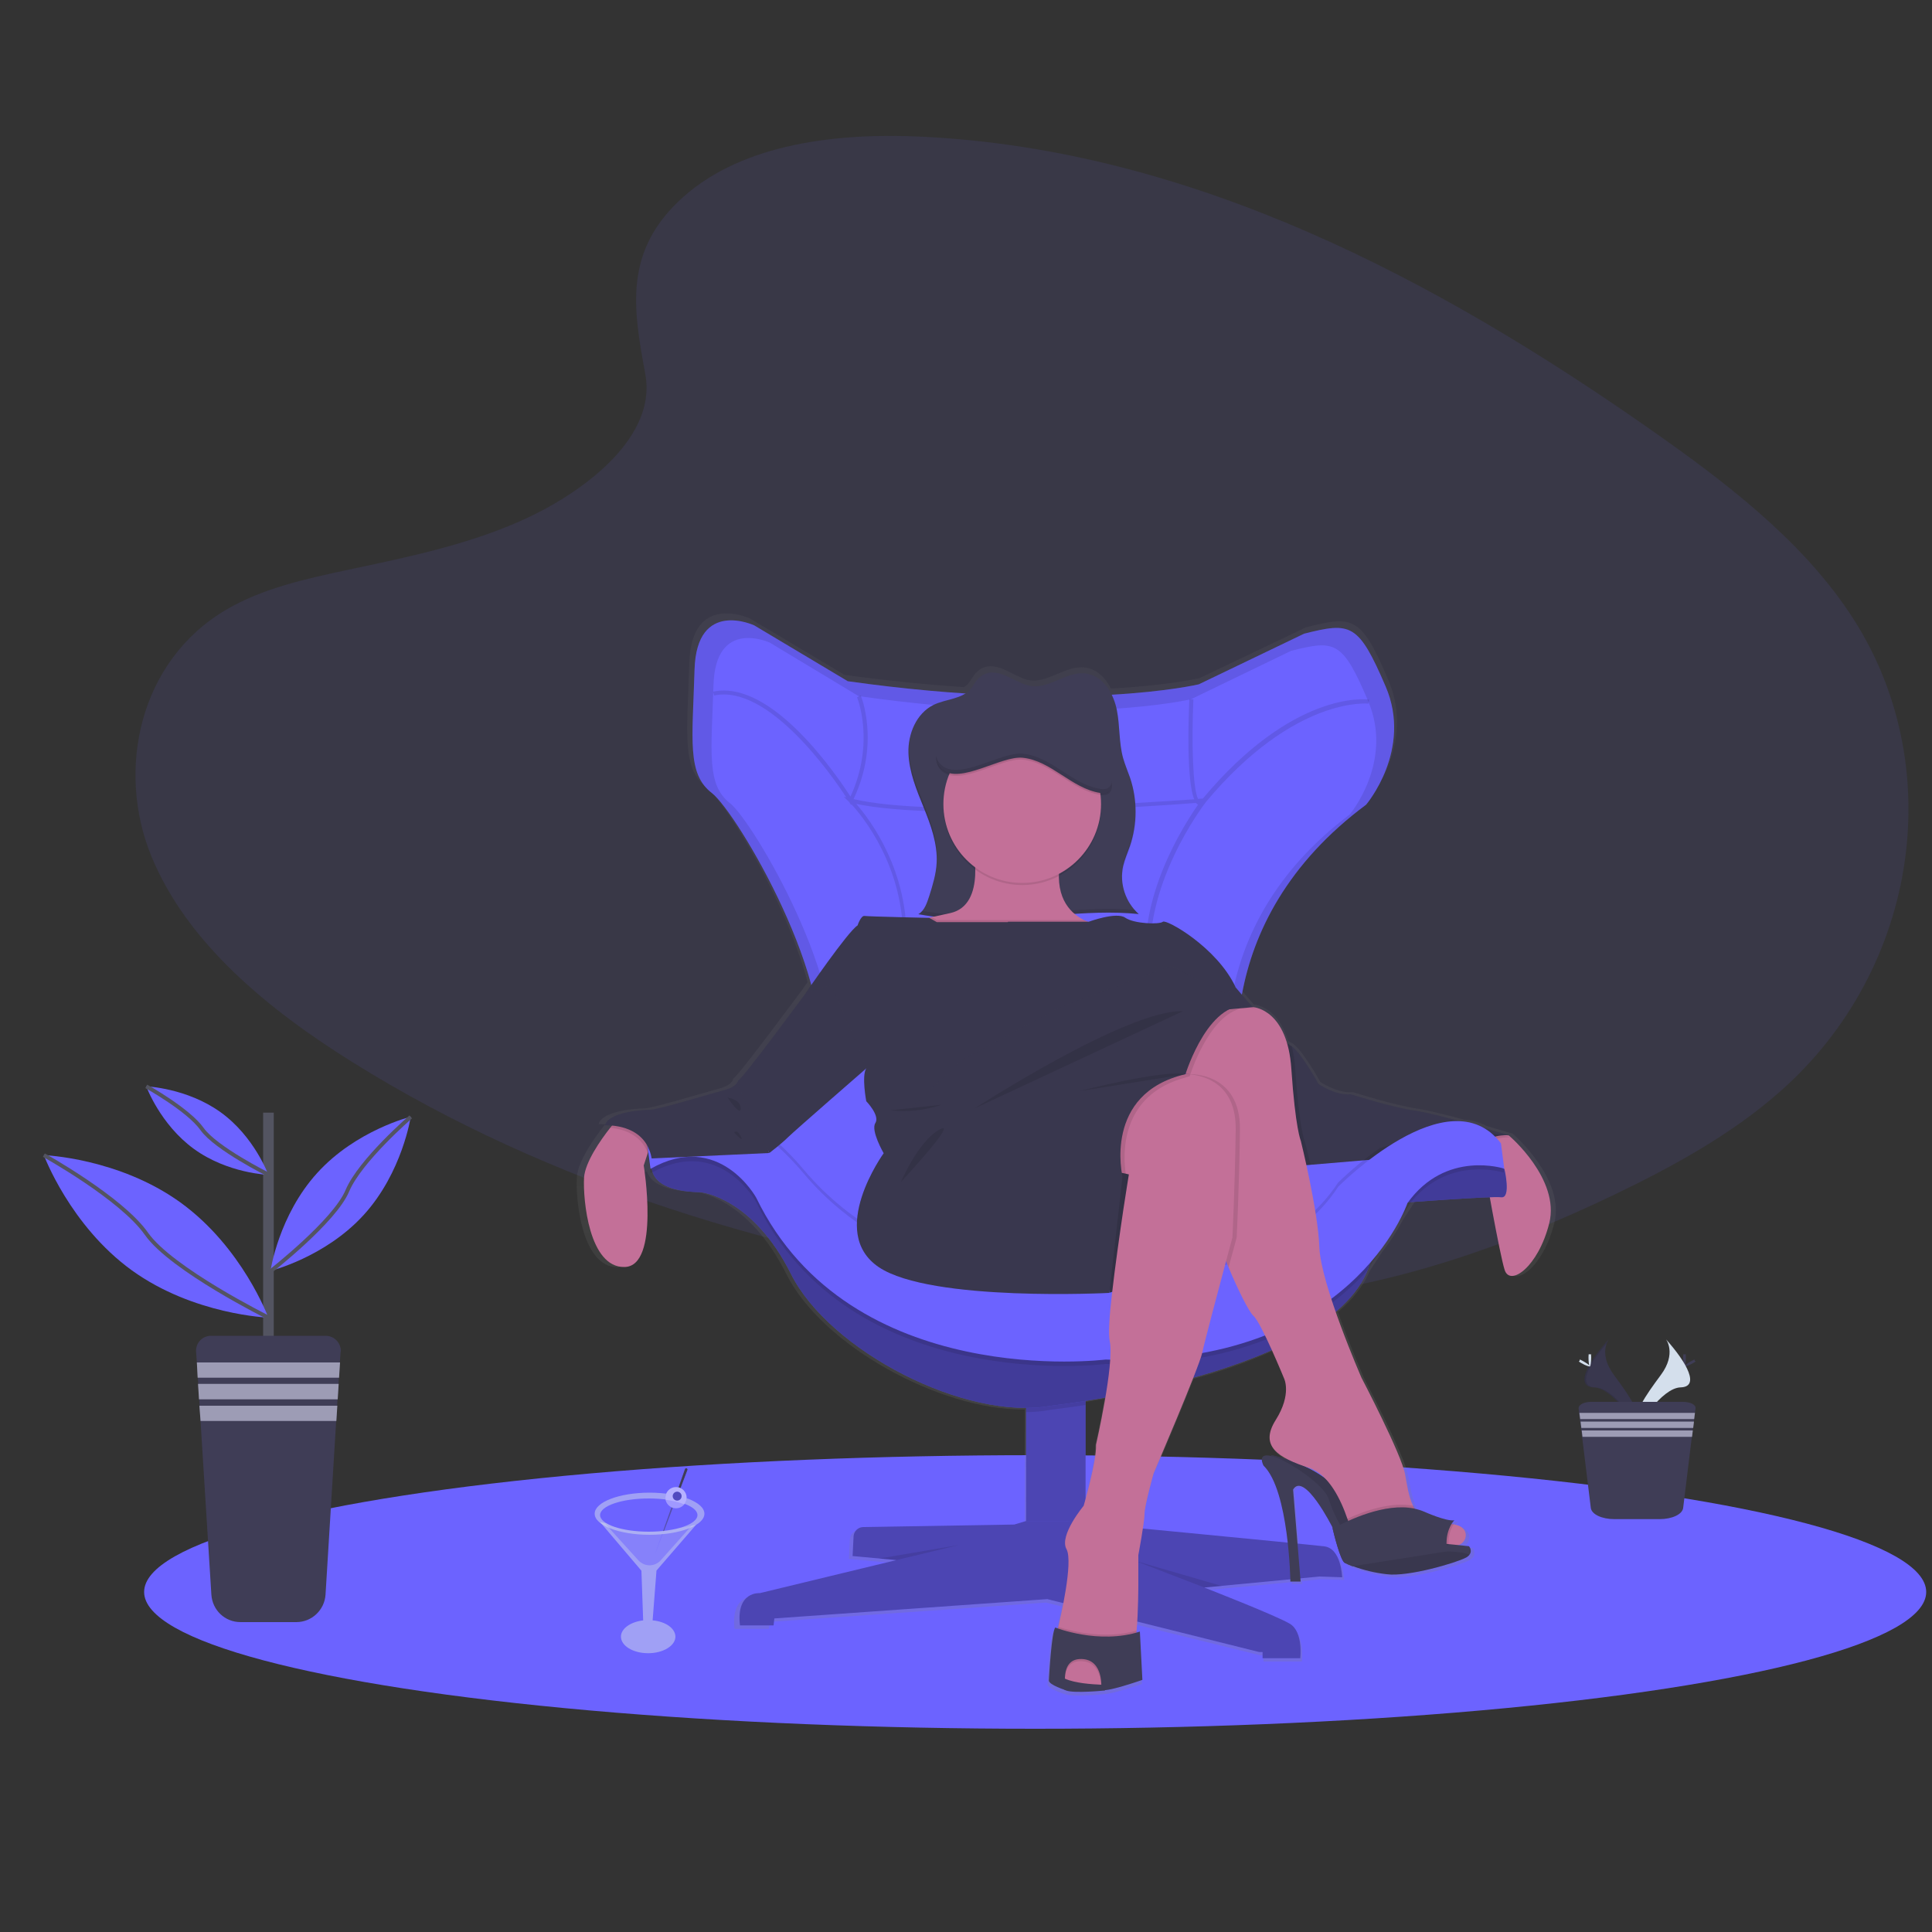 <?xml version="1.0" encoding="utf-8"?>
<!-- Generator: Adobe Illustrator 19.0.0, SVG Export Plug-In . SVG Version: 6.00 Build 0)  -->
<svg version="1.1" id="图层_1" xmlns="http://www.w3.org/2000/svg" xmlns:xlink="http://www.w3.org/1999/xlink" x="0px" y="0px"
	 viewBox="-917 917.7 1000 1000" style="enable-background:new -917 917.7 1000 1000;" xml:space="preserve">
<rect x="-917" y="917.7" width="1000" height="1000" fill="#333333" stroke="none"/>
<style type="text/css">
	.st0{opacity:0.1;enable-background:new    ;}
	.st1{fill:#6C63FF;}
	.st2{fill:#535461;}
	.st3{fill:#3F3D56;}
	.st4{fill:#9D9CB5;}
	.st5{fill:none;stroke:#535461;stroke-width:2;stroke-miterlimit:10;}
	.st6{fill:#D4DFEC;}
	.st7{opacity:0.5;fill:#D4DFEC;enable-background:new    ;}
	.st8{opacity:0.5;fill:#6C63FF;enable-background:new    ;}
	.st9{opacity:0.5;fill:#3F3D56;enable-background:new    ;}
	.st10{opacity:0.5;fill:#FFFFFF;enable-background:new    ;}
	.st11{opacity:0.25;enable-background:new    ;}
	.st12{opacity:0.3;fill:#6C63FF;enable-background:new    ;}
	.st13{fill:url(#SVGID_1_);}
	.st14{opacity:0.3;enable-background:new    ;}
	.st15{fill:#C37098;}
	.st16{opacity:0.4;enable-background:new    ;}
	.st17{opacity:0.1;}
	.st18{opacity:0.2;enable-background:new    ;}
</style>
<g id="_x23_background">
	<g class="st0">
		<g>
			<path class="st1" d="M-563.3,1019.6c31.1-27.7,80-33.4,124.5-31.1c139.7,7,265.8,74.4,374.8,150.6c39.5,27.6,78.4,57.3,104,95.4
				c52.2,77.4,36.7,184.7-35.9,248.4c-24.6,21.7-54.6,38.3-85.4,53.1c-54.6,26.2-113.6,47.2-175.6,53.3c-44.2,4.3-89,0.8-132.9-5.1
				c-122.8-16.7-243.3-53.4-344.4-116.5c-44.3-27.6-86-62-104.4-106.7c-18.4-44.7-6.4-101.3,38.8-127.8c18.7-11,41.1-15.9,63-20.6
				c32.2-6.8,65-13.6,94.1-27.5c30.1-14.4,65.7-42.1,59.7-73.8C-589.3,1077.2-594.4,1047.4-563.3,1019.6z"/>
		</g>
	</g>
</g>
<g id="_x23_home_x28_have_x5B_bonsai_x2C_cocktail_x5D__x29_">
	<g>
		<g>
			<g>
				<ellipse class="st1" cx="-381.2" cy="1741.7" rx="461.2" ry="70.8"/>
				<rect x="-780.8" y="1493.6" class="st2" width="5.5" height="124.1"/>
				<path class="st3" d="M-740.7,1617.4l-0.4,5.6l-0.5,7.9l-0.2,3.3l-0.5,7.9l-0.2,3.3l-0.5,7.9l-5.5,89.7
					c-0.5,8.1-7.2,14.3-15.1,14.3h-28.9c-8.1,0-14.6-6.2-15.1-14.3l-5.6-89.7l-0.5-7.9l-0.2-3.3l-0.5-7.9l-0.2-3.3l-0.5-7.9
					l-0.4-5.6c-0.3-4.4,3-8.1,7.4-8.3c0.2,0,0.3,0,0.5,0h59.1c4.4,0,7.9,3.5,7.9,7.9C-740.6,1617-740.6,1617.2-740.7,1617.4z"/>
				<polygon class="st4" points="-741,1622.9 -741.5,1630.8 -814.7,1630.8 -815.1,1622.9 				"/>
				<polygon class="st4" points="-741.7,1634 -742.2,1642 -814,1642 -814.5,1634 				"/>
				<polygon class="st4" points="-742.4,1645.3 -742.9,1653.2 -813.2,1653.2 -813.8,1645.3 				"/>
				<path class="st1" d="M-823.6,1540.1c32.1,23.2,45.5,59.6,45.5,59.6s-38.7-1.4-70.7-24.5c-32-23.2-45.5-59.6-45.5-59.6
					S-855.6,1517-823.6,1540.1z"/>
				<path class="st5" d="M-894.3,1515.6c0,0,40.2,22.3,53.1,40.7c12.9,18.4,63.2,43.4,63.2,43.4"/>
				<path class="st1" d="M-802.8,1493.4c17.5,12.6,24.7,32.4,24.7,32.4s-21-0.7-38.5-13.4c-17.5-12.7-24.7-32.4-24.7-32.4
					S-820.3,1480.8-802.8,1493.4z"/>
				<path class="st5" d="M-841.3,1480c0,0,21.8,12.1,28.9,22.1c7.1,10,34.4,23.6,34.4,23.6"/>
				<path class="st1" d="M-752.7,1524.7c-20.1,22-24.3,50.8-24.3,50.8s28.3-7,48.3-29s24.3-50.8,24.3-50.8
					S-732.7,1502.7-752.7,1524.7z"/>
				<path class="st5" d="M-704.4,1495.8c0,0-26.2,22.6-32.8,38.2c-6.5,15.7-39.8,41.7-39.8,41.7"/>
				<path class="st0" d="M-54.7,1610.9c0,0,5.6,7.3-2.6,18.4c-8.2,11.1-14.9,20.4-12.2,27.4c0,0,12.3-20.6,22.4-20.9
					C-37.1,1635.5-43.7,1623.2-54.7,1610.9z"/>
				<path class="st0" d="M-54.7,1610.9c0.5,0.7,0.9,1.5,1.2,2.3c9.8,11.5,15,22.3,5.6,22.6c-8.8,0.3-19.3,16-21.8,19.9
					c0.1,0.3,0.2,0.6,0.3,0.9c0,0,12.3-20.6,22.4-20.9C-37,1635.4-43.7,1623.2-54.7,1610.9z"/>
				<path class="st3" d="M-44.4,1620.2c0,2.6-0.3,4.7-0.7,4.7s-0.7-2.1-0.7-4.7c0-2.5,0.4-1.4,0.7-1.4S-44.4,1617.7-44.4,1620.2z"/>
				<path class="st3" d="M-40.8,1623.3c-2.2,1.3-4.3,1.9-4.4,1.6c-0.1-0.3,1.6-1.6,3.8-2.8c2.2-1.3,1.4-0.3,1.6,0
					C-39.6,1622.4-38.4,1622-40.8,1623.3z"/>
				<path class="st3" d="M-84.3,1610.9c0,0-5.6,7.3,2.6,18.4c8.2,11.1,14.9,20.4,12.2,27.4c0,0-12.3-20.6-22.4-20.9
					C-102,1635.5-95.4,1623.2-84.3,1610.9z"/>
				<path class="st6" d="M-54.7,1610.9c0,0,5.6,7.3-2.6,18.4c-8.2,11.1-14.9,20.4-12.2,27.4c0,0,12.3-20.6,22.4-20.9
					C-37.1,1635.5-43.7,1623.2-54.7,1610.9z"/>
				<path class="st0" d="M-84.3,1610.9c0,0-5.6,7.3,2.6,18.4c8.2,11.1,14.9,20.4,12.2,27.4c0,0-12.3-20.6-22.4-20.9
					C-102,1635.5-95.4,1623.2-84.3,1610.9z"/>
				<path class="st0" d="M-84.3,1610.9c-0.5,0.7-0.9,1.5-1.2,2.3c-9.8,11.5-15,22.3-5.6,22.6c8.8,0.3,19.3,16,21.8,19.9
					c-0.1,0.3-0.2,0.6-0.3,0.9c0,0-12.3-20.6-22.4-20.9C-102.1,1635.4-95.4,1623.2-84.3,1610.9z"/>
				<path class="st6" d="M-94.8,1620.2c0,2.6,0.3,4.7,0.7,4.7s0.7-2.1,0.7-4.7c0-2.5-0.4-1.4-0.7-1.4
					C-94.4,1618.8-94.8,1617.7-94.8,1620.2z"/>
				<path class="st6" d="M-98.4,1623.3c2.2,1.3,4.3,1.9,4.4,1.6c0.1-0.3-1.6-1.6-3.8-2.8c-2.2-1.3-1.4-0.3-1.6,0
					C-99.6,1622.4-100.6,1622-98.4,1623.3z"/>
				<path class="st3" d="M-39.4,1646.7l-0.3,2.3l-0.4,3.2l-0.2,1.4l-0.4,3.2l-0.2,1.4l-0.4,3.2l-4.5,36.8c-0.4,3.3-5.7,5.8-12.2,5.8
					h-23.4c-6.5,0-11.8-2.5-12.2-5.8l-4.5-36.8l-0.4-3.2l-0.2-1.4l-0.4-3.2l-0.2-1.4l-0.4-3.2l-0.2-2.3c-0.2-1.8,2.7-3.4,6.3-3.4
					H-46C-42,1643.3-39.1,1644.8-39.4,1646.7z"/>
				<polygon class="st4" points="-39.7,1649 -40.1,1652.2 -99.1,1652.2 -99.5,1649 				"/>
				<polygon class="st4" points="-40.2,1653.5 -40.6,1656.8 -98.5,1656.8 -98.9,1653.5 				"/>
				<polygon class="st4" points="-40.8,1658.1 -41.2,1661.4 -97.9,1661.4 -98.3,1658.1 				"/>
				<g>
					<path class="st7" d="M-579.2,1756.4l2-25.8l20.5-23.7c0,0-22.4,6-49.8-1.5l21.5,25.3l0.9,25.7c-6.6,0.8-11.5,4.3-11.5,8.4
						c0,4.8,6.3,8.6,14.1,8.6c7.8,0,14.1-3.9,14.1-8.6C-567.5,1760.5-572.5,1757-579.2,1756.4z"/>
					<path class="st8" d="M-603.9,1706.2l17.3,19.1c1.5,1.6,3.6,2.6,5.8,2.6l0,0c2.2,0,4.4-1,5.8-2.6l16.4-18.4
						C-558.6,1706.8-578.9,1712.8-603.9,1706.2z"/>
					<ellipse class="st7" cx="-580.8" cy="1701.2" rx="28.4" ry="10.9"/>
					<ellipse class="st1" cx="-581.2" cy="1701.9" rx="25.2" ry="8.6"/>
					<polyline class="st8" points="-574,1711.7 -578.3,1723 -574.3,1711.7 					"/>
					<path class="st9" d="M-573.8,1710.2l11.3-32.1c0.1-0.3,0.5-0.5,0.8-0.4l0,0l0,0c0.3,0.1,0.5,0.5,0.4,0.8l-12,31.6"/>
					<path class="st3" d="M-568.9,1696.6l6.5-18.5c0.1-0.3,0.5-0.5,0.8-0.4l0,0l0,0c0.3,0.1,0.5,0.5,0.4,0.8l-6.9,18.2"/>
					<circle class="st1" cx="-567.1" cy="1692.9" r="5.5"/>
					<circle class="st10" cx="-567.1" cy="1692.9" r="5.5"/>
					<circle class="st1" cx="-566.5" cy="1692.1" r="2.3"/>
					<circle class="st11" cx="-566.5" cy="1692.1" r="2.3"/>
					<path class="st12" d="M-572.5,1694c0.5,3,3.3,5,6.3,4.6c1.5-0.2,2.7-1.1,3.6-2.2C-565.7,1695.2-569.1,1694.4-572.5,1694z"/>
				</g>
			</g>
		</g>
	</g>
</g>
<g id="_x23_woman_x28_sit_x5F_on_x5B_chair_x5D__x29_">
	<g>
		<g>
			<g>
				
					<linearGradient id="SVGID_1_" gradientUnits="userSpaceOnUse" x1="-267.79" y1="1272.409" x2="-267.79" y2="1832.542" gradientTransform="matrix(1 0 0 -1 -97.31 3067.67)">
					<stop  offset="0" style="stop-color:#808080;stop-opacity:0.25"/>
					<stop  offset="0.54" style="stop-color:#808080;stop-opacity:0.12"/>
					<stop  offset="1" style="stop-color:#808080;stop-opacity:0.1"/>
				</linearGradient>
				<path class="st13" d="M-134,1504.5c0,0-5.9-1.7-13.8-4.1c-3.4-1.8-7.2-2.9-11.1-3.1c-9.3-2.5-18.8-4.9-24-5.7
					c-12.2-1.7-33.8-8.6-33.8-8.6c-8.2,0.7-16.9-5.3-16.9-5.3s-8.9-16.1-14.1-19.7c-0.2-0.2-0.4-0.3-0.7-0.4c-0.8-0.4-1.5-0.9-2-1.5
					c-5.3-17.4-17-18.4-17.6-18.5l0,0c-2.2-2.5-4.3-4.9-5.8-6.7c6-32.4,24-68.6,65.2-99.2c0,0,24.4-28.6,10.3-61.8
					c-14.1-33.2-18.2-33.8-42.7-27.5l-55.1,26.3c0,0-15.6,3.7-45.9,5.4c-2.5-5-6.4-9.2-11.8-10.6c-11.3-2.7-21.2,9.1-32.1,5.9
					c-8.3-2.5-18.3-12.3-26.5-2.8c-1.2,1.4-1.9,3-3,4.4c-0.8,1-1.6,1.7-2.7,2.4c-18.5-1.3-39.2-3.3-61.8-6.4l-49-29.2
					c0,0-30.2-14.1-31.3,23.1c-1.2,37.2-4,54.5,9.1,64.6c9.5,7.3,40.5,57.4,52.1,100.5c-1.7,2.4-2.8,4-2.8,4s-33.1,44.8-35.6,45.9
					c-0.2,0.1-0.2,0.3-0.2,0.7c-0.5,1.1-1.9,3.1-6.6,4.4c-6.5,1.7-35.2,10.4-39.2,10.4s-21.9,1.1-23.8,8.2c1.2-0.1,2.2,0,3.4,0.1
					l-0.9,1.1c-4.9,6.3-13.2,18-13.7,26.1c-0.8,11.4,2.5,46.9,21.2,46.7c18.7-0.3,10.1-53.1,10.1-53.1l2.2-6.4l0.1-0.2l1.6,10.6
					c0.3-0.2,0.7-0.4,1-0.5c1.7,5.1,7.9,10.2,25.3,10.6c0,0,27,2.5,47,42.7c18.2,36.5,78.9,70.3,123.3,70v59.1l-6.1,1.7l-79.3,1.4
					c-2.7,0-4.9,2.2-5.1,4.9l-0.5,10.2l23,2.1l-71.7,17.2c0,0-12.6-1.1-10.5,16.9h17.8l0.4-3.6l143-10l8.2,2c-1.2,6-2.3,11-2.6,12.2
					l-0.1,0.3c0,0,0,0.2-0.1,0.7c-0.9-0.3-1.4-0.5-1.4-0.5c-1.9,2.2-3.1,25.3-3.2,27.6c-0.1,2.3,9,5.1,9,5.1c4.2,1.6,20.3,0,20.3,0
					l0,0c5.3-0.3,19.6-5.3,19.6-5.3l-1.3-25.3c-0.6,0.2-1.3,0.4-1.8,0.6c0-0.4,0.1-0.7,0.1-1.1c0.1-1.5,0.2-3.1,0.3-4.8l63.9,15.8
					h1.7v3.2h19.8c0,0,1.7-13.6-5.4-17.9c-7.2-4.4-44.8-18.9-44.8-18.9l9-0.9l0,0l36.1-3.4c0,0.7,0,1,0,1h5.3l-0.1-1.5l10-1
					l11.8,0.4c0,0-0.4-15-9.3-16.1c-1.6-0.2-6.7-0.7-14-1.5l-2.3-28.4c5.7-9.7,20.5,19.7,20.5,19.7s0.1,0.2,0.2,0.6
					c0.7,3,4,16.5,6.3,18h0.1c1.3,0.7,2.5,1.3,3.9,1.7c5.8,2.1,11.8,3.6,18,4.4c11.5,1.5,36.7-6.1,41.4-8.6c0.8-0.4,1.5-1,2-1.6
					c1.6-2.2-0.3-4.8-0.3-4.8l-5-0.5c4.5-2,5.3-9.5-3-10.9c-0.3-0.1-0.7-0.1-1-0.1c0.4-0.8,1-1.5,1.5-2c-4.4,0.8-15.8-4.4-15.8-4.4
					c-1.6-0.7-3.4-1.3-5.1-1.6l-0.1-0.2c-0.2-0.3-0.3-0.7-0.5-1c-2.5-5.2-3.4-11.6-4.3-16.5c-1.7-10.4-22.8-50.5-22.8-50.5
					s-7.3-16.7-13.6-34.4c7.5-6.3,13.2-13.5,16.5-21.3l0,0l6.2-9.5c4.1-5.2,7.8-10.9,10.9-16.8l6.3-9.6l0,0
					c11.7-0.9,30.9-2.2,40.8-2.5c2.8,15.3,6.3,33.2,7.9,38c2.9,8.9,17.7-1.5,23.4-24.3C-106.7,1527.9-134,1504.5-134,1504.5z
					 M-355.4,1693.8v-50.4c3.1-0.5,6.5-1.1,10.1-1.7c-2.1,12.9-4.9,24.6-4.9,24.6C-350,1672.6-353.5,1686.6-355.4,1693.8z
					 M-240.4,1677.9l1.8,0.6c3,1.1,5.7,2.8,8,5C-233.7,1681.5-237,1679.5-240.4,1677.9L-240.4,1677.9z M-251.8,1631.5
					c0,0,4.4,8.2-4.3,21.9c-6.5,10.2-2.6,16.2,6.7,20.9c-3.1-1.1-6.2-1.9-9.4-2.5l0.5,0.3c-7.6-1.6-3.9,5.1-3.9,5.1
					c7.6,7.3,11.1,25.8,12.6,40.5c-19.8-1.9-50.9-4.9-76.1-7.4c0.4-2.5,0.7-5,0.9-7.6c0-4.3,4.7-21.1,4.7-21.1s13.4-31.2,20.9-50.2
					c14.1-3.8,27.7-8.6,41-14.5C-254.8,1624.4-251.8,1631.5-251.8,1631.5L-251.8,1631.5z"/>
				<rect x="-385.9" y="1634.6" class="st1" width="30.8" height="88.5"/>
				<rect x="-385.9" y="1634.6" class="st14" width="30.8" height="88.5"/>
				<path class="st1" d="M-475.2,1713l-0.5,10.1l22.7,2.1l-70.7,17.1c0,0-12.4-1.1-10.3,16.7h17.4l0.4-3.6l141.3-10l109.7,27.4h1.7
					v3.2h19.5c0,0,1.7-13.5-5.3-17.8c-7.1-4.3-44.4-18.8-44.4-18.8l59.7-5.7l11.7,0.4c0,0-0.4-14.9-9.2-16s-134.3-13.1-134.3-13.1
					H-386l-6,1.8l-78.3,1.3C-472.9,1708.2-475.1,1710.3-475.2,1713z"/>
				<path class="st0" d="M-355.1,1634.6v10.3c-11.2,1.7-18.1,2.5-18.1,2.5c-4.2,0.8-8.5,1.2-12.8,1.2v-14H-355.1L-355.1,1634.6z"/>
				<path class="st15" d="M-115.1,1550.8c-5.7,22.7-20.3,33-23.1,24.2c-2.6-8.1-10.5-52.9-11.8-60.6c-0.1-0.8-0.2-1.2-0.2-1.2
					l-1.5-9.2l12,1.1l3.6,0.3C-136,1505.3-109.4,1528-115.1,1550.8z"/>
				<path class="st1" d="M-577.7,1513.2c0,0-12.4,21,23.5,21.6c0,0,26.7,2.5,46.6,42.3c19.9,39.8,90.6,76.3,134.6,68.2
					c0,0,147.4-15.9,165.1-73.5l12.1-31.2c0,0,50.4-3.9,55.8-3.2c5.3,0.7,1.7-14.6,1.7-14.6l-13.1-9.6l-31.2,5.3l-35.5,32.7
					l-110.9,52.2l-107-15.2c0,0-84.5-54.3-85.3-56.8s-34-25.2-34-25.2L-577.7,1513.2z"/>
				<path class="st15" d="M-578.9,1501.1v5.3l-2.8,8.1l-2.1,6.4c0,0,8.5,52.2-9.9,52.6c-18.4,0.4-21.6-34.8-21-46.2
					c0.5-8,8.6-19.6,13.5-25.8c2-2.7,3.5-4.4,3.5-4.4L-578.9,1501.1z"/>
				<path class="st14" d="M-475.2,1713l-0.5,10.1l22.7,2.1l-70.7,17.1c0,0-12.4-1.1-10.3,16.7h17.4l0.4-3.6l141.3-10l109.7,27.4h1.7
					v3.2h19.5c0,0,1.7-13.5-5.3-17.8c-7.1-4.3-44.4-18.8-44.4-18.8l59.7-5.7l11.7,0.4c0,0-0.4-14.9-9.2-16s-134.3-13.1-134.3-13.1
					H-386l-6,1.8l-78.3,1.3C-472.9,1708.2-475.1,1710.3-475.2,1713z"/>
				<path class="st16" d="M-577.7,1513.2c0,0-12.4,21,23.5,21.6c0,0,26.7,2.5,46.6,42.3c19.9,39.8,90.6,76.3,134.6,68.2
					c0,0,147.4-15.9,165.1-73.5l12.1-31.2c0,0,50.4-3.9,55.8-3.2c5.3,0.7,1.7-14.6,1.7-14.6l-13.1-9.6l-31.2,5.3l-35.5,32.7
					l-110.9,52.2l-107-15.2c0,0-84.5-54.3-85.3-56.8s-34-25.2-34-25.2L-577.7,1513.2z"/>
				<path class="st1" d="M-172.1,1507.7l-30.4,34c-72.6,84-209.3,52.9-257.1,46.2c-47.8-6.7-72.2-79.5-72.2-79.5
					c1.8,0.2,3.7,0.1,5.4-0.2c8.1-1.4,23.1-8.1,31.9-37.6c12.4-41.7-41-132.4-54-142.4s-10.1-27.3-9-64
					c1.1-36.8,30.9-22.8,30.9-22.8l48.4,28.9c118.7,16.7,181.7,1.6,181.7,1.6l54.5-26.2c24.2-6.1,28.1-5.5,42.2,27.3
					c14.1,32.8-10.1,61.2-10.1,61.2c-81.4,60.5-70.8,143.5-57.8,174c8.7,20.6,49.1,13.2,74.5,6.2
					C-180.9,1511-172.1,1507.7-172.1,1507.7z"/>
				<path class="st0" d="M-172.1,1507.7l-30.4,34c-72.6,84-209.3,52.9-257.1,46.2c-47.8-6.7-72.2-79.5-72.2-79.5
					c1.8,0.2,3.7,0.1,5.4-0.2c8.1-1.4,23.1-8.1,31.9-37.6c12.4-41.7-41-132.4-54-142.4s-10.1-27.3-9-64
					c1.1-36.8,30.9-22.8,30.9-22.8l48.4,28.9c118.7,16.7,181.7,1.6,181.7,1.6l54.5-26.2c24.2-6.1,28.1-5.5,42.2,27.3
					c14.1,32.8-10.1,61.2-10.1,61.2c-81.4,60.5-70.8,143.5-57.8,174c8.7,20.6,49.1,13.2,74.5,6.2
					C-180.9,1511-172.1,1507.7-172.1,1507.7z"/>
				<path class="st1" d="M-182.8,1505.5l-28.7,32.5c-68.7,80.4-198.2,50.6-243.5,44.2c-45.3-6.4-68.4-76.2-68.4-76.2
					c1.7,0.2,3.4,0.1,5.1-0.2c7.7-1.4,21.9-7.7,30.2-36c11.7-40-38.9-126.8-51.1-136.4c-12.2-9.6-9.6-26.1-8.5-61.2
					c1.1-35.1,29.3-21.8,29.3-21.8l45.8,27.6c112.4,16,172.1,1.6,172.1,1.6l51.7-25c22.9-5.8,26.7-5.3,40,26.1s-9.6,58.6-9.6,58.6
					c-77.2,58.1-67.1,137.6-54.8,166.8c8.2,19.7,46.5,12.6,70.5,5.9C-191.1,1508.7-182.8,1505.5-182.8,1505.5z"/>
				<path class="st3" d="M-136,1505.3c0,0-12.8-1.1-14.2,7.8l-88.5,7.5l-22,1.8l-23.3-81.7l-4.5-15.6l11,3.6c0,0,4.1,4.9,9.2,10.6
					c7.2,8.1,16.3,18.1,19.2,19.6c0.2,0.1,0.5,0.3,0.7,0.4c5.1,3.5,13.9,19.5,13.9,19.5s8.5,6,16.7,5.3c0,0,21.3,6.8,33.4,8.5
					C-172.3,1494.3-136,1505.3-136,1505.3z"/>
				<path class="st0" d="M-182.8,1505.5l-28.7,32.5c-68.7,80.4-198.2,50.6-243.5,44.2c-45.3-6.4-68.4-76.2-68.4-76.2
					c1.7,0.2,3.4,0.1,5.1-0.2c6.3,5.2,12,11,17.3,17.3c50.1,59.4,126.1,55.4,126.1,55.4s110.1,13.1,150.5-48.7
					c6.7-6.5,13.9-12.5,21.5-17.8C-191.1,1508.7-182.8,1505.5-182.8,1505.5z"/>
				<path class="st0" d="M-136,1505.3c0,0-12.8-1.1-14.2,7.8l-88.5,7.5l-22,1.8l-23.3-81.7l-4.5-15.6l11,3.6c0,0,4.1,4.9,9.2,10.6
					c7.2,8.1,16.3,18.1,19.2,19.6c0.2,0.1,0.5,0.3,0.7,0.4c5.1,3.5,13.9,19.5,13.9,19.5s8.5,6,16.7,5.3c0,0,21.3,6.8,33.4,8.5
					C-172.3,1494.3-136,1505.3-136,1505.3z"/>
				<path class="st0" d="M-135,1506.4c0,0-12.8-1.1-14.2,7.8l-0.9,0.1c-0.1-0.8-0.2-1.2-0.2-1.2l-1.5-9.2l12,1.1L-135,1506.4z"/>
				<path class="st0" d="M-209.4,1575.4c-21.3,23.6-62,50.7-135.4,48.3c0,0-132.1,16.7-180.8-83.8c0,0-18.8-34.5-53.7-15.4l-1,0.5
					l-2.1-14.9c0,0,31.2-41.9,81.3,17.4c50,59.1,126.1,55.2,126.1,55.2s110.1,13.1,150.5-48.7c0,0,57.2-57.9,84.2-22.4l1.5,10.8
					l0.3,2.3c0,0-28-9.2-47.9,14.9L-209.4,1575.4z"/>
				<path class="st1" d="M-582.3,1507.8c0,0,31.2-41.9,81.4,17.4c5.7,6.8,12,13,18.8,18.6c48.3,39.8,107.3,36.8,107.3,36.8
					s110.1,13.1,150.5-48.7c0,0,57.2-57.9,84.2-22.4l1.7,13.1c0,0-30.2-10-50.1,17.8c0,0-28.8,85.3-156.3,81
					c0,0-132.1,16.7-180.8-83.8c0,0-19.2-35.1-54.7-14.9L-582.3,1507.8z"/>
				<path class="st0" d="M-294.4,1331l-2.5,0.2c-2.7-5.3-3.4-29.1-2.4-51.5l-2.1-0.1c-0.5,10.6-1.5,41.9,2.5,51.8
					c-25.1,1.8-136.5,9.4-176.3-0.1c13.8-29,3.9-53.4,3.7-53.6l-1.9,0.9c0.1,0.2,9.5,23.4-3.4,51.4c-6.5-10.1-40.6-60.9-71.1-54.3
					l0.5,2c28.1-6.1,61.2,41.6,68.4,52.7l-1.3-0.3l2.8,2.7l1,1.6l0.2-0.4c5.1,5.5,27.9,32.4,26.7,72.4c-0.4,11.3,7.1,21.4,21.6,29.3
					c16.3,8.8,38.4,13.5,58.3,13.5c16,0,30.5-3,39.4-9.1c7.2-4.9,10.4-11.7,9.3-19.7c-5.9-43.4,27.6-86.8,28.2-87.6
					c45.9-54.9,83.7-50.9,84.1-50.9l0.3-2.1C-210.3,1279.5-247.9,1275.4-294.4,1331z M-323.4,1420.5c1,7.2-1.8,13.1-8.4,17.7
					c-19.1,13.1-67.2,10.9-95.5-4.5c-9.6-5.2-20.9-14.2-20.5-27.4c1.2-37.9-18.9-64.4-26-72.5c42.4,8.9,153.1,1.3,175.8-0.5
					c0.3,0.4,0.7,0.7,1.1,0.9C-304.3,1344.8-328.6,1382.7-323.4,1420.5L-323.4,1420.5z"/>
				<polygon class="st0" points="-329.4,1725.6 -284.6,1738.6 -293.6,1739.4 				"/>
				<polygon class="st0" points="-453,1725.2 -420.7,1717.4 -462,1724.4 				"/>
				<path class="st0" d="M-578.9,1501.1v5.3l-2.8,8.1c-3.8-10.3-14.1-12.6-19.6-13.1c2-2.7,3.5-4.4,3.5-4.4L-578.9,1501.1z"/>
				<path class="st3" d="M-527.1,1478.6l-7.8-1.7c0,0-0.4,3.2-6.8,4.9c-6.4,1.7-34.8,10.3-38.7,10.3c-3.9,0-21.6,1.1-23.5,8.1
					c0,0,21-1.5,24.2,17.1l60.7-2.8L-527.1,1478.6z"/>
				<path class="st0" d="M-527.1,1478.6l-7.8-1.7c0,0-0.4,3.2-6.8,4.9c-6.4,1.7-34.8,10.3-38.7,10.3c-3.9,0-21.6,1.1-23.5,8.1
					c0,0,21-1.5,24.2,17.1l60.7-2.8L-527.1,1478.6z"/>
				<path class="st3" d="M-259.4,1670.8c0,0,17.8,10.2,24.6,20.1c4.7,7.1,8.9,14.5,12.6,22.1c0,0,13.3,5.8,3.6-15.3
					C-228.3,1676.5-259.4,1670.8-259.4,1670.8z"/>
				<path class="st3" d="M-259.4,1670.8c0,0,17.8,10.2,24.6,20.1c4.7,7.1,8.9,14.5,12.6,22.1c0,0,13.3,5.8,3.6-15.3
					C-228.3,1676.5-259.4,1670.8-259.4,1670.8z"/>
				<path class="st0" d="M-259.4,1670.8c0,0,17.8,10.2,24.6,20.1c4.7,7.1,8.9,14.5,12.6,22.1c0,0,13.3,5.8,3.6-15.3
					C-228.3,1676.5-259.4,1670.8-259.4,1670.8z"/>
				<path class="st3" d="M-411.4,1269.8c-1.2,1.4-1.9,2.9-3,4.3c-4.6,5.6-13,5.3-19.5,8.5c-8.8,4.4-13.2,15-12.9,24.8
					c0.3,9.8,4.2,19.2,7.9,28.3c3.7,9.1,7.2,18.7,6.7,28.6c-0.3,5.8-2,11.4-3.8,17.1c-1.2,3.6-2.4,7.6-5.7,9.5
					c9.7,1.7,19.5,2.7,29.4,2.8c28.3,0.5,56.6-5.7,84.7-2.9c-6.9-6.2-10-15.7-8.1-24.8c0.8-3.5,2.3-6.9,3.5-10.3
					c3.9-11.5,4-24,0.1-35.5c-1.2-3.4-2.6-6.7-3.6-10.2c-2.2-8.1-1.6-16.6-3.2-24.7c-1.6-8.1-6.4-16.7-14.5-18.7
					c-11.3-2.7-21,9-31.8,5.8C-393.5,1270.1-403.4,1260.4-411.4,1269.8z"/>
				<g class="st17">
					<path d="M-332,1356c2-6.1,3-12.5,2.9-18.9c-0.1,5.7-1.1,11.4-2.9,16.9c-1.2,3.4-2.7,6.8-3.5,10.3c-0.5,2.1-0.7,4.3-0.5,6.4
						c0.1-1.5,0.2-2.9,0.5-4.3C-334.7,1362.7-333.1,1359.4-332,1356z"/>
					<path d="M-432.1,1361.5c0.3-9.5-3.2-18.8-6.7-27.6c-3.7-9.1-7.5-18.4-7.8-28.1c0,0.7,0,1.3,0,1.9c0.3,9.9,4.2,19.2,7.9,28.3
						C-435.5,1344.2-432.3,1352.7-432.1,1361.5z"/>
					<path d="M-329.6,1388.7c-27.4-2.3-54.9,3.5-82.5,3c-9.1-0.2-18.2-1-27.4-2.5c-0.6,0.7-1.3,1.3-2.1,1.7
						c9.7,1.7,19.5,2.7,29.4,2.8c28.3,0.5,56.6-5.7,84.7-2.9C-328.2,1390.3-329,1389.6-329.6,1388.7z"/>
				</g>
				<path class="st3" d="M-366.9,1785.5l23.4,4.4l-1.6,2.8c0,0-15.9,1.6-20.1,0C-369.4,1791.1-366.9,1785.5-366.9,1785.5z"/>
				<path class="st3" d="M-342.7,1586.8c0,0,97.1-30.7,93.5-50.2s-89.7-24.3-93.5-19.2S-342.7,1586.8-342.7,1586.8z"/>
				<path class="st18" d="M-342.7,1586.8c0,0,97.1-30.7,93.5-50.2s-89.7-24.3-93.5-19.2S-342.7,1586.8-342.7,1586.8z"/>
				<path class="st15" d="M-342.7,1397l-18.4,16.4l-23.5,4.3l-42.3-5.3l-23.8-16.4c0,0,4.2-1,16-3.6l9.6-2.1
					c19.2-4.3,11.3-35.9,11.3-35.9s52.6-28,45.8,7.5c-3.7,19.4,4.2,28,12,32C-351.8,1395.8-347.3,1396.9-342.7,1397z"/>
				<circle class="st0" cx="-387.9" cy="1335" r="40.8"/>
				<circle class="st15" cx="-387.9" cy="1333.9" r="40.8"/>
				<path class="st0" d="M-342.7,1397l-18.4,16.4l-23.5,4.3l-42.3-5.3l-23.8-16.4c0,0,4.2-1,16-3.6l2.5,1.5h76.3
					C-351.9,1395.8-347.3,1396.9-342.7,1397z"/>
				<path class="st3" d="M-395.3,1394.8h41.8c0,0,14.4-5.3,18.9-2.1c4.6,3.2,17.8,3.6,19.5,2.1s28,13.2,37.6,33.8l-34,27l-148.1,59
					c0,0-6.8-11.7-4.3-15.6c2.5-3.9-4.7-11.3-4.7-11.3s-2.5-13.1,0-17.1l-31.2-39.1c0,0,21.6-31.6,26.7-34.8c0,0,1.7-5.2,3.6-4.9
					c1.8,0.3,33.5,1,33.5,1l3.9,2.2h36.8V1394.8z"/>
				<path class="st0" d="M-395.3,1394.8h41.8c0,0,14.4-5.3,18.9-2.1c4.6,3.2,17.8,3.6,19.5,2.1s28,13.2,37.6,33.8l-3.6,2.8
					l-30.5,24.2l-148.1,59c0,0-6.8-11.7-4.3-15.6c2.5-3.9-4.7-11.3-4.7-11.3s-2.5-13.1,0-17.1l-31.2-39.1c0,0,21.6-31.6,26.7-34.8
					c0,0,1.7-5.2,3.6-4.9c1.8,0.3,33.5,1,33.5,1l3.9,2.2h36.9V1394.8z"/>
				<path class="st3" d="M-486.6,1427.5l-13.1,3.9c0,0-32.7,44.4-35.1,45.5c-2.4,1.1,16,37.6,16,37.6s6.4-4.9,9.6-8.1
					s40.8-35.9,40.8-35.9L-486.6,1427.5z"/>
				<path class="st0" d="M-486.6,1427.5l-13.1,3.9c0,0-32.7,44.4-35.1,45.5c-2.4,1.1,16,37.6,16,37.6s6.4-4.9,9.6-8.1
					s40.8-35.9,40.8-35.9L-486.6,1427.5z"/>
				<path class="st0" d="M-238.7,1520.6l-22,1.8l-23.3-81.7l15.7-1.5c7.2,8.1,16.3,18.1,19.2,19.6c0.2,0.1,0.5,0.3,0.7,0.4
					c1,3.9,1.6,7.9,1.8,11.9c2.1,31,4.9,37.2,4.9,37.2S-240.3,1513.2-238.7,1520.6z"/>
				<path class="st15" d="M-164.8,1717.7c-0.6-0.1-1.5-0.2-2.4-0.3l-1-0.1c-12.9-1.2-48.4-2.8-48.4-2.8c-0.7-3.1-1.6-6.2-2.5-9.3
					c-0.1-0.5-0.3-0.9-0.5-1.4c-3.3-9.7-9.6-23-19.7-26.3c-16.3-5.3-25.9-11.3-17.4-24.8s4.3-21.6,4.3-21.6s-11.8-28.8-15.8-32.3
					c-2.4-2.1-8.2-13.9-12.8-24.9c-0.5-1.1-0.9-2.1-1.3-3.2c-2.5-6.5-4.4-12.3-4.6-15.2c-0.3-7.5-13.8-69.6-16-80.2
					c-0.2-1-0.3-1.6-0.3-1.6s0-0.2-0.1-0.5c-0.6-3.8-4-28.9,13.2-32.2l21.8-2l0,0c0.8,0.1,17.7,1.6,19.7,32
					c2.1,31,4.9,37.2,4.9,37.2s8.9,35.9,9.6,55.1c0.7,19.2,21.8,67.5,21.8,67.5s20.8,39.8,22.6,50.1c0.9,4.9,1.7,11.3,4.2,16.4
					c0.2,0.3,0.3,0.7,0.5,1c2.7,5.1,7.3,8.9,15.2,8.2c1.2-0.1,2.4-0.1,3.6,0c0.5,0,1.1,0.1,1.6,0.2
					C-154.6,1708.2-157.9,1718.6-164.8,1717.7z"/>
				<path class="st0" d="M-275.2,1502.4c-0.4,29.9-1.7,55.8-1.7,55.8s-1.7,6.6-4.2,15.5c-3.2-7.8-5.6-15-5.8-18.4
					c-0.4-8.1-16.4-81.6-16.4-81.6s0-0.2-0.1-0.5l2.2,0.5C-301.2,1473.7-274.9,1472.5-275.2,1502.4z"/>
				<path class="st15" d="M-277.4,1502.4c-0.4,29.9-1.7,55.8-1.7,55.8s-1.4,5.1-3.3,12.3c-4.2,15.8-11.2,41.9-12.3,47.3
					c-1.7,7.8-25.2,62.5-25.2,62.5s-4.7,16.7-4.7,21c0,4.3-3.2,21.3-3.2,21.3v15.2c0,0,0,14.3-0.9,23.8c-0.1,0.8-0.2,1.5-0.2,2.2
					c-0.4,3-0.8,5.3-1.5,6c-2.4,2.8-13.1,19.9-13.1,19.9s-1.4,0-3.5,0l0,0c-4.9-0.2-13.7-0.8-18.7-3.1c-1.5-0.6-2.8-1.6-3.6-2.9
					c-2.6-5.1-1-17.7-0.3-22.1c0.2-1.1,0.3-1.6,0.3-1.6s0-0.1,0.1-0.3c0.8-3.5,7.9-33.5,4.2-40.2c-3.9-7.1,8.9-22.4,8.9-22.4
					s6.8-23.1,6.4-31.6c0,0,9.6-41.9,7.1-53.6c-0.8-3.6-0.2-12.8,1.1-24c1.6-14.3,4.1-31.7,6-44.5c1.6-10.5,2.8-17.8,2.8-17.8
					s-0.6-0.2-1.6-0.4c-2.4-0.6-7.4-1.3-10.2,0.8c-3.9,2.8-2.5-30.2-2.5-30.2l31.5-24.7l12,2.6c0.8,0,1.6,0,2.4,0.1
					C-294.3,1474.4-277.1,1478.2-277.4,1502.4z"/>
				<path class="st3" d="M-156.4,1722.4c-0.5,0.7-1.3,1.3-2,1.6c-4.7,2.5-29.6,10-40.9,8.5c-6.1-0.7-12-2.1-17.8-4.3
					c-1.4-0.5-2.6-1.1-3.9-1.7h-0.1c-2.2-1.5-5.5-14.8-6.2-17.8c-0.1-0.4-0.1-0.6-0.1-0.6s-14.6-29-20.3-19.4l3.9,47.6h-5.3
					c0,0-0.7-47.2-13.9-60c0,0-3.8-7,4.3-4.9c8.1,2,27.4,14.9,29.5,22.4c1.5,4.6,3.4,8.9,5.8,13.1c1.6,2.7,2.7,4.7,2.7,4.7l52.2,5.2
					l11.7,1.2C-156.7,1717.8-154.7,1720.2-156.4,1722.4z"/>
				<path class="st0" d="M-156.4,1722.4c-0.5,0.7-1.3,1.3-2,1.6c-4.7,2.5-29.6,10-40.9,8.5c-6.1-0.7-12-2.1-17.8-4.3
					c-1.4-0.5-2.6-1.1-3.9-1.7h-0.1c11.4-2,36.7-6.1,52.9-5.8C-163.2,1720.8-159,1721.3-156.4,1722.4z"/>
				<path class="st0" d="M-168.3,1715.5c0,0.6,0,1.2,0.1,1.8c-12.9-1.2-48.4-2.8-48.4-2.8c-0.8-3.6-1.7-7.2-3-10.7
					c9.3-4.3,22.7-8.9,34.2-6.7c2.7,5.7,7.3,9.9,15.7,9.2c1.2-0.1,2.4-0.1,3.6,0C-167.6,1709.1-168.3,1712.3-168.3,1715.5z"/>
				<path class="st0" d="M-167.3,1716.6c0,0.3,0,0.6,0,0.9l-1-0.1c-12.9-1.2-48.4-2.8-48.4-2.8c-0.7-3.1-1.6-6.2-2.5-9.3
					c9.2-4.3,22.6-9,34.2-7.1c2.7,5.1,7.3,8.9,15.2,8.2c1.2-0.1,2.4-0.1,3.6,0c0.5,0,1.1,0.1,1.6,0.2
					C-166.4,1709.6-167.3,1713-167.3,1716.6z"/>
				<path class="st3" d="M-168.3,1716.6c0,1.4,0.1,2.7,0.3,4.1h-0.1l-48.9,7.7c-1.4-0.5-2.6-1.1-3.9-1.7h-0.1
					c-2.2-1.5-5.5-14.8-6.2-17.8c1.2-0.6,2.4-1.3,3.9-2c10.6-5.3,29.5-12.8,43.6-6.7c0,0,11.3,5.1,15.6,4.4
					C-164.2,1704.3-168.3,1708.6-168.3,1716.6z"/>
				<path class="st0" d="M-328.9,1763.9c-0.4,3-0.8,5.3-1.5,6c-2.4,2.8-13.1,19.9-13.1,19.9s-1.4,0-3.6,0c-0.3-4.6-2-12.1-10.3-12.3
					c-6.6-0.1-8.2,4.9-8.4,9.2c-1.5-0.6-2.8-1.6-3.6-2.9c-2.6-5.1-1-17.7-0.3-22.1C-365,1763.3-346.8,1768.9-328.9,1763.9z"/>
				<path class="st0" d="M-328.7,1761.7c-0.1,0.8-0.2,1.5-0.2,2.2c-0.4,3-0.8,5.3-1.5,6c-2.4,2.8-13.1,19.9-13.1,19.9s-1.4,0-3.5,0
					c0.1-3.8-0.6-14.3-10.4-14.5c-7.7-0.2-8.7,6.6-8.4,11.4c-1.5-0.6-2.8-1.6-3.6-2.9c-2.6-5.1-1-17.7-0.3-22.1
					c0.2-1.1,0.3-1.6,0.3-1.6s0-0.1,0.1-0.3C-364.1,1761.4-346.2,1766.7-328.7,1761.7z"/>
				<path class="st3" d="M-370.8,1760.1c0,0,22.5,9,43.8,2.1l1.3,25c0,0-20.5,7.2-21.3,4.9c0,0,1.6-15.5-10.3-15.7
					c-11.8-0.2-7.9,16.2-7.9,16.2s-9-2.8-8.9-5.1C-374,1785.2-372.7,1762.3-370.8,1760.1z"/>
				<path class="st0" d="M-266.3,1440c-20.2-6-32.5,27.5-34.6,33.8c-0.2,0.6-0.3,1-0.3,1c-0.6,0.1-1.3,0.3-1.8,0.5
					c-34.8,9.1-32.7,40.7-31.3,50c-2.4-0.6-7.4-1.3-10.2,0.8c-3.9,2.8-2.5-30.2-2.5-30.2l31.6-24.6l12,2.6c0,0,0-0.2-0.1-0.5
					c-0.6-3.8-4-28.9,13.2-32.2l21.8-2l0,0L-266.3,1440z"/>
				<path class="st3" d="M-452.5,1497.2l-7.1,17.4c0,0-29.5,40.8-2.5,59c27,18.1,119.3,13.3,119.3,13.3l6.8-60.2
					c0,0-10.3-43,32.6-53c0,0,12.7-41.3,34.9-34.7l-42.3-21.3l-58.2,21.6l-49.4,26.7L-452.5,1497.2z"/>
				<path class="st0" d="M-452.5,1497.2l-7.1,17.4c0,0-29.5,40.8-2.5,59c27,18.1,119.3,13.3,119.3,13.3l6.8-60.2
					c0,0-10.3-43,32.6-53c0,0,12.7-41.3,34.9-34.7l-42.3-21.3l-58.2,21.6l-49.4,26.7L-452.5,1497.2z"/>
				<path class="st0" d="M-450.7,1529.5c0,0,8.9-21,19.9-27.1C-419.9,1496.4-450.7,1529.5-450.7,1529.5z"/>
				<path class="st0" d="M-412.7,1491.5c0,0,79.3-51.5,108-50.4L-412.7,1491.5z"/>
				<path class="st0" d="M-387.6,1310.9c14.7,1.5,25.3,15.9,40,18.2c1.3,0.3,2.5,0.2,3.7-0.2c3.7-1.6,2.5-7.2,0.7-10.8
					c-2.7-5.4-5.5-10.9-8.2-16.3c-2-4-4.2-8.1-7.6-11.1c-2.9-2.4-6.5-3.9-10-4.9c-14.1-4.6-29.9-5.7-43.2,0.6
					c-7.5,3.6-27.6,21.8-17.1,30.6C-420,1324.9-398.7,1309.8-387.6,1310.9z"/>
				<path class="st3" d="M-387.6,1309.9c14.7,1.5,25.3,15.9,40,18.2c1.3,0.3,2.5,0.2,3.7-0.2c3.7-1.6,2.5-7.2,0.7-10.8
					c-2.7-5.4-5.5-10.9-8.2-16.3c-2-4-4.2-8.1-7.6-11.1c-2.9-2.4-6.5-3.9-10-4.9c-14.1-4.6-29.9-5.7-43.2,0.6
					c-7.5,3.6-27.6,21.8-17.1,30.6C-420,1323.8-398.7,1308.7-387.6,1309.9z"/>
				<path class="st0" d="M-456.2,1492.4c9,1,18.1,0,26.7-2.9"/>
				<path class="st0" d="M-540.4,1485.8c0,0,6.8,1,6.8,5.6S-540.4,1485.8-540.4,1485.8z"/>
				<path class="st0" d="M-537,1503.9c0,0,1.3-2.1,3.4,1.9C-531.5,1509.9-537,1503.9-537,1503.9z"/>
				<path class="st0" d="M-343.9,1325.8c-1.2,0.4-2.5,0.5-3.7,0.2c-14.6-2.3-25.2-16.8-40-18.2c-11.2-1.1-32.4,14-41.9,6.1
					c-1.6-1.3-2.6-3.1-2.9-5.1c-0.4,2.8,0.7,5.5,2.9,7.3c9.5,7.9,30.7-7.2,41.9-6.1c14.7,1.5,25.3,15.9,40,18.2
					c1.3,0.3,2.5,0.2,3.7-0.2c2.1-1,2.6-3.1,2.3-5.5C-341.7,1323.8-342.6,1325.2-343.9,1325.8z"/>
				<path class="st0" d="M-358.5,1482.5c0,0,43.4-11.3,55.2-8.8L-358.5,1482.5z"/>
			</g>
		</g>
	</g>
</g>
</svg>
